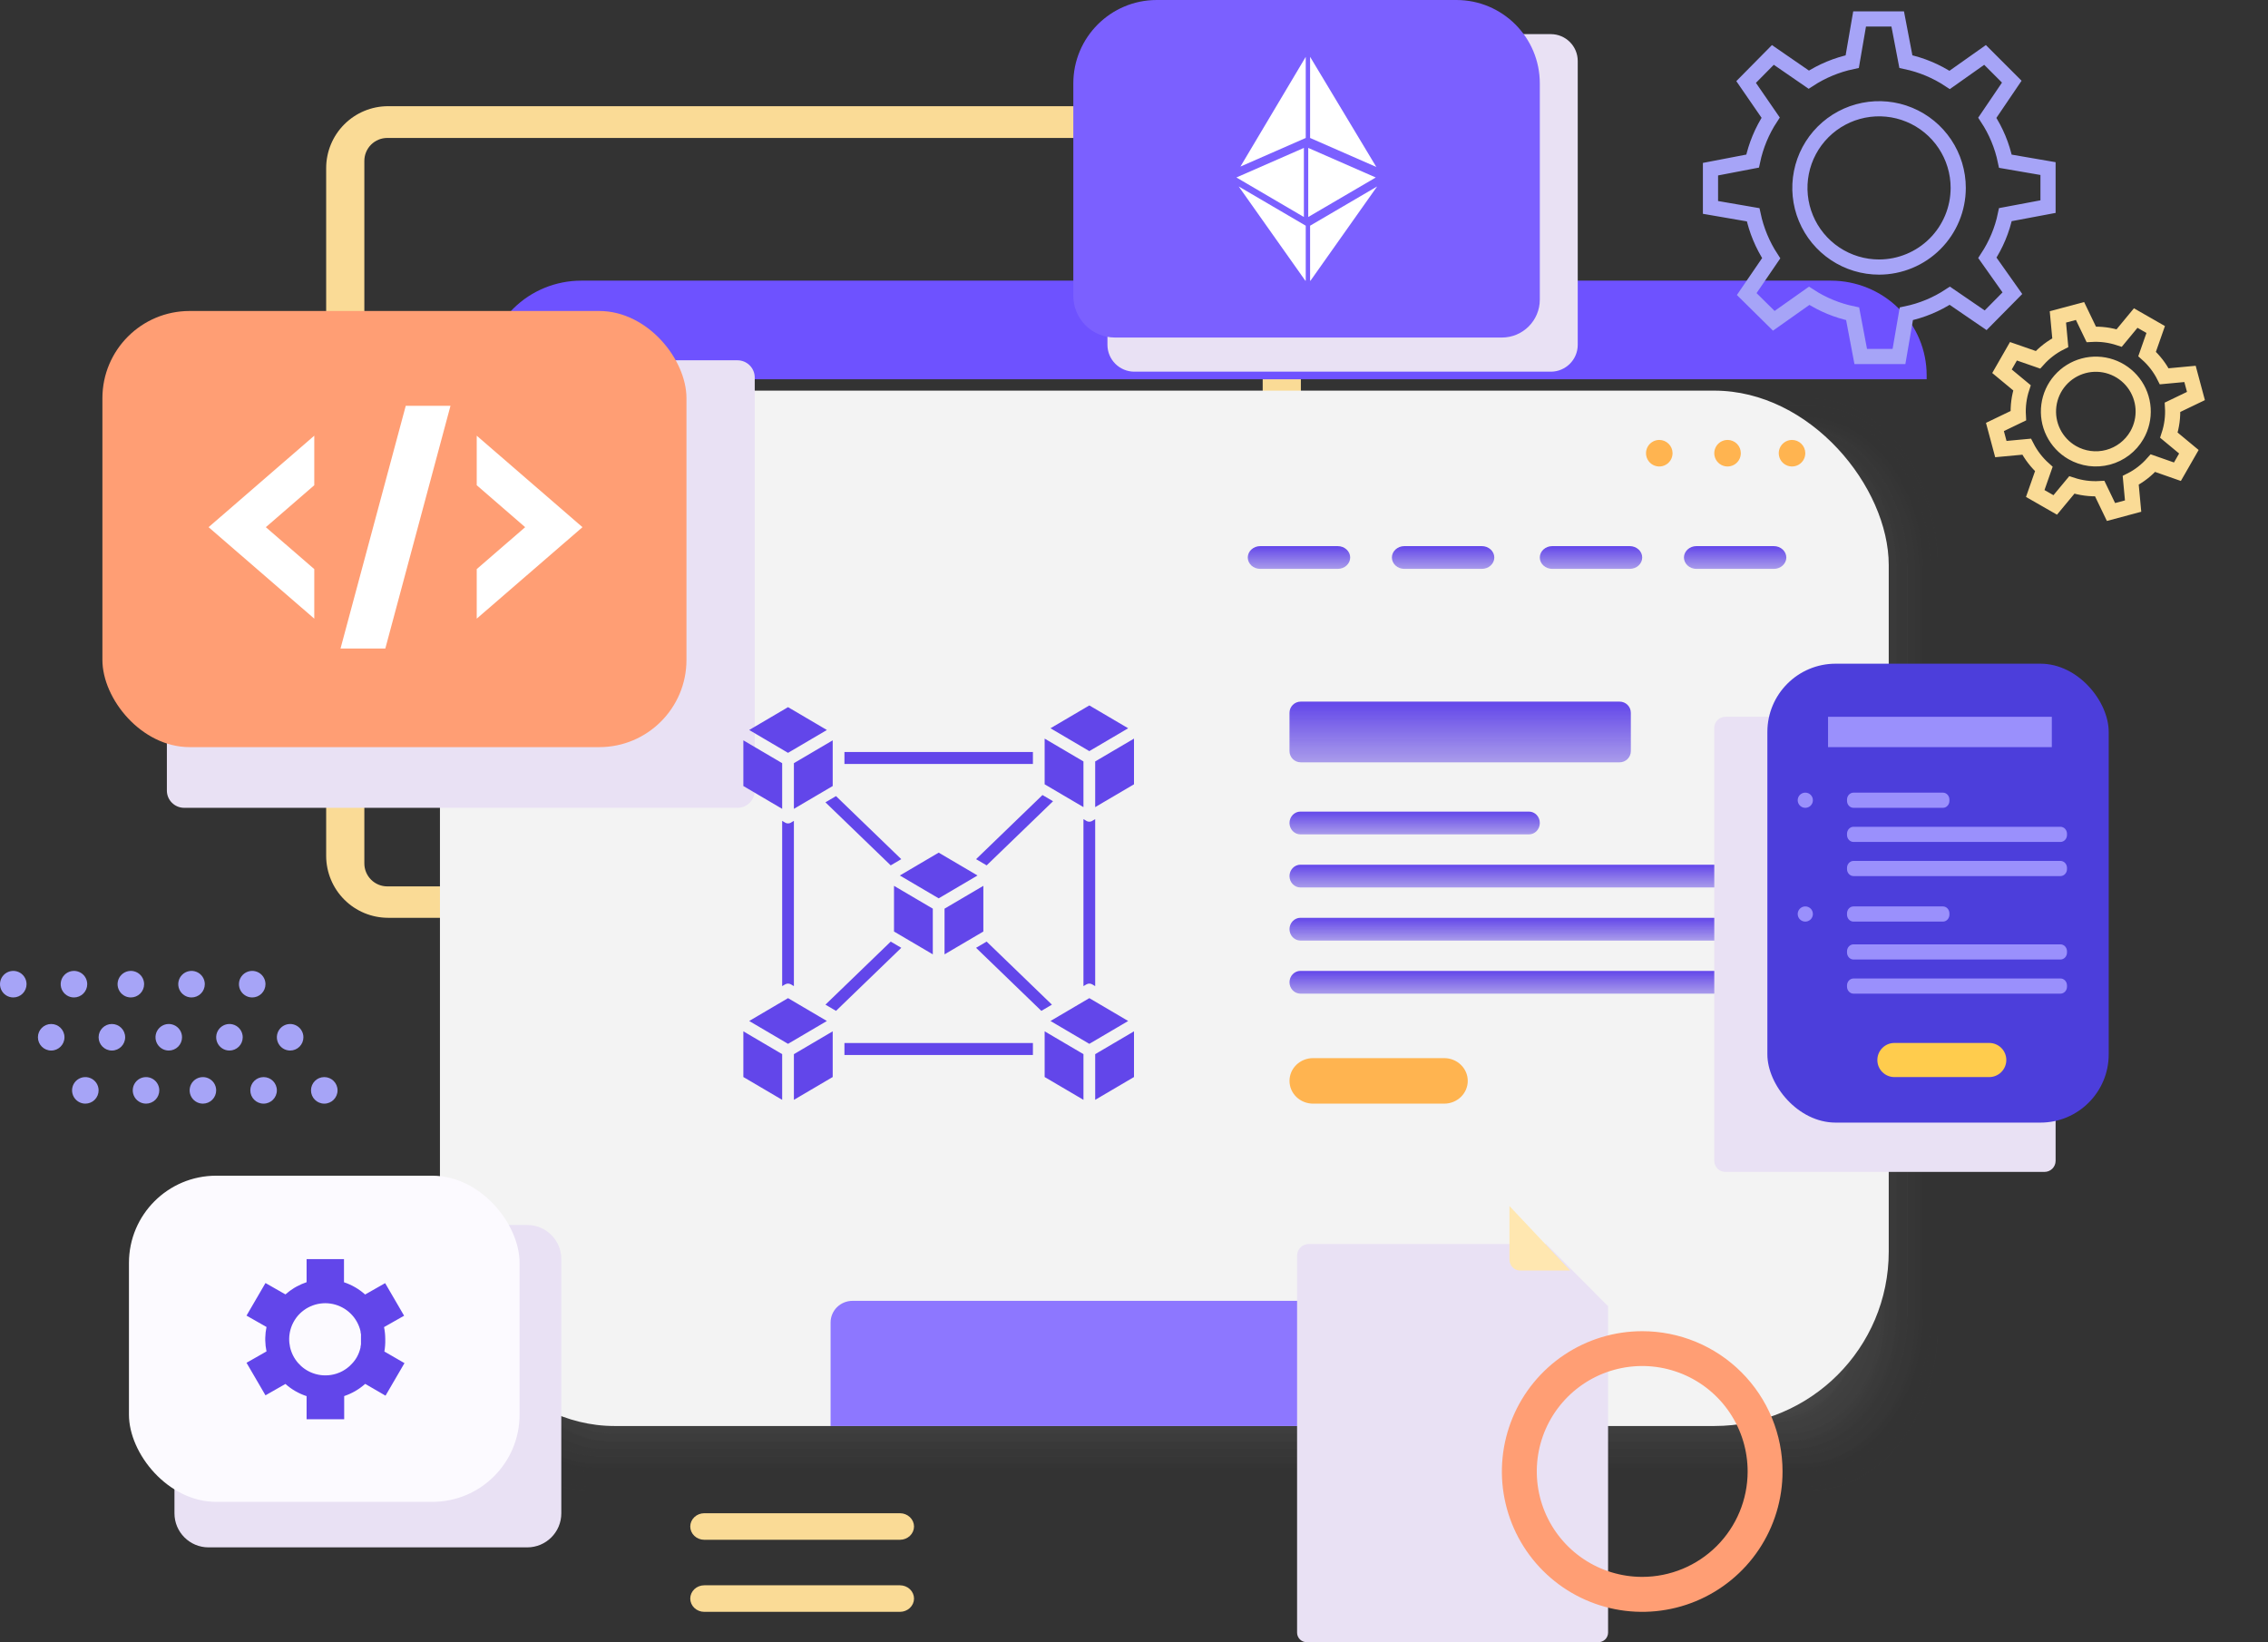 <svg width="598" height="433" viewBox="0 0 598 433" fill="none" xmlns="http://www.w3.org/2000/svg">
<rect x="0" y="0" width="598" height="433" fill="#333333" stroke="none"/>
<path opacity="0.02" d="M479.29 101H152.71C132.435 101 116 122.159 116 148.261V348.739C116 374.841 132.435 396 152.71 396H479.29C499.565 396 516 374.841 516 348.739V148.261C516 122.159 499.565 101 479.29 101Z" fill="#5F5F5F" fill-opacity="0.1"/>
<path opacity="0.04" d="M477.956 102H153.044C133.138 102 117 122.882 117 148.642V349.358C117 375.118 133.138 396 153.044 396H477.956C497.862 396 514 375.118 514 349.358V148.642C514 122.882 497.862 102 477.956 102Z" fill="#5F5F5F" fill-opacity="0.1"/>
<path opacity="0.06" d="M478.423 102H153.577C133.928 102 118 122.615 118 148.046V348.954C118 374.385 133.928 395 153.577 395H478.423C498.072 395 514 374.385 514 348.954V148.046C514 122.615 498.072 102 478.423 102Z" fill="#5F5F5F" fill-opacity="0.1"/>
<path opacity="0.08" d="M478.892 103H154.108C134.718 103 119 123.278 119 148.292V348.708C119 373.722 134.718 394 154.108 394H478.892C498.282 394 514 373.722 514 348.708V148.292C514 123.278 498.282 103 478.892 103Z" fill="#5F5F5F" fill-opacity="0.1"/>
<path opacity="0.1" d="M477.539 104H154.461C135.429 104 120 124.008 120 148.689V349.311C120 373.992 135.429 394 154.461 394H477.539C496.571 394 512 373.992 512 349.311V148.689C512 124.008 496.571 104 477.539 104Z" fill="#5F5F5F" fill-opacity="0.1"/>
<path opacity="0.12" d="M477.097 105H154.903C136.179 105 121 124.671 121 148.935V349.065C121 373.329 136.179 393 154.903 393H477.097C495.821 393 511 373.329 511 349.065V148.935C511 124.671 495.821 105 477.097 105Z" fill="#5F5F5F" fill-opacity="0.1"/>
<path opacity="0.14" d="M477.568 107H155.432C136.968 107 122 126.333 122 150.182V349.818C122 373.667 136.968 393 155.432 393H477.568C496.032 393 511 373.667 511 349.818V150.182C511 126.333 496.032 107 477.568 107Z" fill="#5F5F5F" fill-opacity="0.1"/>
<path opacity="0.16" d="M476.227 108H155.773C137.673 108 123 126.986 123 150.406V349.594C123 373.014 137.673 392 155.773 392H476.227C494.327 392 509 373.014 509 349.594V150.406C509 126.986 494.327 108 476.227 108Z" fill="#5F5F5F" fill-opacity="0.1"/>
<path opacity="0.18" d="M476.7 108H156.3C138.461 108 124 126.517 124 149.36V346.64C124 369.483 138.461 388 156.3 388H476.7C494.539 388 509 369.483 509 346.64V149.36C509 126.517 494.539 108 476.7 108Z" fill="#5F5F5F" fill-opacity="0.1"/>
<path opacity="0.2" d="M477.175 109H156.825C139.248 109 125 127.247 125 149.756V347.244C125 369.753 139.248 388 156.825 388H477.175C494.751 388 509 369.753 509 347.244V149.756C509 127.247 494.751 109 477.175 109Z" fill="#5F5F5F" fill-opacity="0.1"/>
<path opacity="0.22" d="M475.815 110H157.185C139.962 110 126 127.912 126 150.009V346.991C126 369.088 139.962 387 157.185 387H475.815C493.038 387 507 369.088 507 346.991V150.009C507 127.912 493.038 110 475.815 110Z" fill="#5F5F5F" fill-opacity="0.1"/>
<path opacity="0.24" d="M475.374 111H157.626C140.712 111 127 128.578 127 150.262V346.738C127 368.422 140.712 386 157.626 386H475.374C492.288 386 506 368.422 506 346.738V150.262C506 128.578 492.288 111 475.374 111Z" fill="#5F5F5F" fill-opacity="0.1"/>
<path opacity="0.25" d="M157.134 112H474.866C482.858 112 490.523 116.071 496.174 123.317C501.825 130.562 505 140.39 505 150.637V347.342C505 357.595 501.823 367.428 496.169 374.677C490.515 381.927 482.846 386 474.85 386H157.134C153.177 386 149.258 385.001 145.602 383.059C141.946 381.117 138.624 378.271 135.826 374.684C130.175 367.438 127 357.61 127 347.363V150.658C126.998 145.582 127.776 140.556 129.289 135.866C130.803 131.176 133.022 126.914 135.82 123.324C138.619 119.734 141.941 116.886 145.599 114.943C149.256 113 153.175 112 157.134 112Z" fill="#5F5F5F" fill-opacity="0.1"/>
<path opacity="0.27" d="M473.504 112H157.496C141.206 112 128 128.963 128 149.888V346.112C128 367.037 141.206 384 157.496 384H473.504C489.794 384 503 367.037 503 346.112V149.888C503 128.963 489.794 112 473.504 112Z" fill="#5F5F5F" fill-opacity="0.1"/>
<path opacity="0.29" d="M473.983 113H158.018C141.992 113 129 129.691 129 150.281V346.719C129 367.309 141.992 384 158.018 384H473.983C490.008 384 503 367.309 503 346.719V150.281C503 129.691 490.008 113 473.983 113Z" fill="#5F5F5F" fill-opacity="0.1"/>
<path opacity="0.31" d="M474.463 113H158.537C142.776 113 130 129.417 130 149.668V346.332C130 366.583 142.776 383 158.537 383H474.463C490.224 383 503 366.583 503 346.332V149.668C503 129.417 490.224 113 474.463 113Z" fill="#5F5F5F" fill-opacity="0.1"/>
<path opacity="0.33" d="M473.097 114H158.903C143.493 114 131 130.083 131 149.922V346.078C131 365.917 143.493 382 158.903 382H473.097C488.507 382 501 365.917 501 346.078V149.922C501 130.083 488.507 114 473.097 114Z" fill="#5F5F5F" fill-opacity="0.1"/>
<path opacity="0.35" d="M472.654 115H159.346C144.243 115 132 130.808 132 150.309V346.691C132 366.192 144.243 382 159.346 382H472.654C487.757 382 500 366.192 500 346.691V150.309C500 130.808 487.757 115 472.654 115Z" fill="#5F5F5F" fill-opacity="0.1"/>
<path opacity="0.37" d="M473.153 115H159.847C145.02 115 133 130.464 133 149.539V345.461C133 364.536 145.02 380 159.847 380H473.153C487.98 380 500 364.536 500 345.461V149.539C500 130.464 487.98 115 473.153 115Z" fill="#5F5F5F" fill-opacity="0.1"/>
<path opacity="0.39" d="M471.782 116H160.218C145.738 116 134 131.188 134 149.923V346.077C134 364.812 145.738 380 160.218 380H471.782C486.262 380 498 364.812 498 346.077V149.923C498 131.188 486.262 116 471.782 116Z" fill="#5F5F5F" fill-opacity="0.1"/>
<path opacity="0.41" d="M471.338 118H160.662C146.489 118 135 132.854 135 151.177V346.823C135 365.146 146.489 380 160.662 380H471.338C485.511 380 497 365.146 497 346.823V151.177C497 132.854 485.511 118 471.338 118Z" fill="#5F5F5F" fill-opacity="0.1"/>
<path opacity="0.43" d="M471.824 119H161.176C147.271 119 136 133.463 136 151.305V345.695C136 363.537 147.271 378 161.176 378H471.824C485.729 378 497 363.537 497 345.695V151.305C497 133.463 485.729 119 471.824 119Z" fill="#5F5F5F" fill-opacity="0.1"/>
<path opacity="0.45" d="M471.381 120H161.619C148.022 120 137 134.186 137 151.686V346.314C137 363.814 148.022 378 161.619 378H471.381C484.978 378 496 363.814 496 346.314V151.686C496 134.186 484.978 120 471.381 120Z" fill="#5F5F5F" fill-opacity="0.1"/>
<path opacity="0.47" d="M470.072 121H162.928C149.713 121 139 134.853 139 151.942V346.058C139 363.147 149.713 377 162.928 377H470.072C483.287 377 494 363.147 494 346.058V151.942C494 134.853 483.287 121 470.072 121Z" fill="#5F5F5F" fill-opacity="0.1"/>
<path opacity="0.49" d="M469.576 121H162.424C149.487 121 139 134.512 139 151.18V344.82C139 361.488 149.487 375 162.424 375H469.576C482.513 375 493 361.488 493 344.82V151.18C493 134.512 482.513 121 469.576 121Z" fill="#5F5F5F" fill-opacity="0.1"/>
<path opacity="0.51" d="M468.195 123H162.804C150.21 123 140 136.181 140 152.44V345.56C140 361.819 150.21 375 162.804 375H468.195C480.79 375 491 361.819 491 345.56V152.44C491 136.181 480.79 123 468.195 123Z" fill="#5F5F5F" fill-opacity="0.1"/>
<path opacity="0.53" d="M468.686 124H163.314C150.99 124 141 136.849 141 152.699V345.301C141 361.151 150.99 374 163.314 374H468.686C481.01 374 491 361.151 491 345.301V152.699C491 136.849 481.01 124 468.686 124Z" fill="#5F5F5F" fill-opacity="0.1"/>
<path opacity="0.55" d="M469.177 125H163.823C151.77 125 142 137.519 142 152.962V345.038C142 360.481 151.77 373 163.823 373H469.177C481.23 373 491 360.481 491 345.038V152.962C491 137.519 481.23 125 469.177 125Z" fill="#5F5F5F" fill-opacity="0.1"/>
<path opacity="0.57" d="M467.794 126H164.206C152.494 126 143 138.239 143 153.336V345.664C143 360.761 152.494 373 164.206 373H467.794C479.506 373 489 360.761 489 345.664V153.336C489 138.239 479.506 126 467.794 126Z" fill="#5F5F5F" fill-opacity="0.1"/>
<path opacity="0.59" d="M467.363 126H164.637C153.239 126 144 137.899 144 152.576V344.424C144 359.101 153.239 371 164.637 371H467.363C478.761 371 488 359.101 488 344.424V152.576C488 137.899 478.761 126 467.363 126Z" fill="#5F5F5F" fill-opacity="0.1"/>
<path opacity="0.61" d="M466.916 127H165.084C153.992 127 145 138.617 145 152.947V345.053C145 359.383 153.992 371 165.084 371H466.916C478.008 371 487 359.383 487 345.053V152.947C487 138.617 478.008 127 466.916 127Z" fill="#5F5F5F" fill-opacity="0.1"/>
<path opacity="0.63" d="M466.469 128H165.531C154.744 128 146 139.287 146 153.211V344.789C146 358.713 154.744 370 165.531 370H466.469C477.256 370 486 358.713 486 344.789V153.211C486 139.287 477.256 128 466.469 128Z" fill="#5F5F5F" fill-opacity="0.1"/>
<path opacity="0.65" d="M466.022 128H165.978C155.497 128 147 139.003 147 152.576V344.424C147 357.997 155.497 369 165.978 369H466.022C476.503 369 485 357.997 485 344.424V152.576C485 139.003 476.503 128 466.022 128Z" fill="#5F5F5F" fill-opacity="0.1"/>
<path opacity="0.67" d="M466.519 129H166.481C156.274 129 148 139.718 148 152.94V345.06C148 358.282 156.274 369 166.481 369H466.519C476.726 369 485 358.282 485 345.06V152.94C485 139.718 476.726 129 466.519 129Z" fill="#5F5F5F" fill-opacity="0.1"/>
<path opacity="0.69" d="M466.072 129H166.928C157.027 129 149 139.345 149 152.105V342.895C149 355.655 157.027 366 166.928 366H466.072C475.973 366 484 355.655 484 342.895V152.105C484 139.345 475.973 129 466.072 129Z" fill="#5F5F5F" fill-opacity="0.1"/>
<path opacity="0.71" d="M465.641 131H167.359C157.772 131 150 140.964 150 153.254V342.746C150 355.036 157.772 365 167.359 365H465.641C475.228 365 483 355.036 483 342.746V153.254C483 140.964 475.228 131 465.641 131Z" fill="#5F5F5F" fill-opacity="0.1"/>
<path opacity="0.73" d="M465.194 132H167.806C158.524 132 151 141.679 151 153.618V343.382C151 355.321 158.524 365 167.806 365H465.194C474.476 365 482 355.321 482 343.382V153.618C482 141.679 474.476 132 465.194 132Z" fill="#5F5F5F" fill-opacity="0.1"/>
<path opacity="0.75" d="M463.746 133H167.254C158.277 133 151 142.352 151 153.887V343.113C151 354.648 158.277 364 167.254 364H463.746C472.723 364 480 354.648 480 343.113V153.887C480 142.352 472.723 133 463.746 133Z" fill="#5F5F5F" fill-opacity="0.1"/>
<path opacity="0.76" d="M464.25 134H167.75C159.052 134 152 143.064 152 154.245V343.755C152 354.936 159.052 364 167.75 364H464.25C472.948 364 480 354.936 480 343.755V154.245C480 143.064 472.948 134 464.25 134Z" fill="#5F5F5F" fill-opacity="0.1"/>
<path opacity="0.78" d="M464.756 135H168.244C159.825 135 153 143.776 153 154.601V344.399C153 355.224 159.825 364 168.244 364H464.756C473.175 364 480 355.224 480 344.399V154.601C480 143.776 473.175 135 464.756 135Z" fill="#5F5F5F" fill-opacity="0.1"/>
<path opacity="0.8" d="M168.628 135H463.356C467.24 135 470.965 136.988 473.711 140.526C476.457 144.064 478 148.863 478 153.867V343.133C478 348.137 476.457 352.936 473.711 356.474C470.965 360.012 467.24 362 463.356 362H168.628C164.748 362 161.028 360.014 158.284 356.48C155.541 352.946 154 348.152 154 343.154V153.846C154.004 148.849 155.547 144.059 158.289 140.526C161.031 136.993 164.75 135.005 168.628 135Z" fill="#5F5F5F" fill-opacity="0.1"/>
<path opacity="0.82" d="M462.924 136H169.076C161.302 136 155 144.148 155 154.199V343.801C155 353.852 161.302 362 169.076 362H462.924C470.698 362 477 353.852 477 343.801V154.199C477 144.148 470.698 136 462.924 136Z" fill="#5F5F5F" fill-opacity="0.1"/>
<path opacity="0.84" d="M462.476 137H169.524C162.055 137 156 144.821 156 154.469V343.531C156 353.179 162.055 361 169.524 361H462.476C469.945 361 476 353.179 476 343.531V154.469C476 144.821 469.945 137 462.476 137Z" fill="#5F5F5F" fill-opacity="0.1"/>
<path opacity="0.86" d="M462.028 138H169.972C162.808 138 157 145.494 157 154.739V343.261C157 352.506 162.808 360 169.972 360H462.028C469.192 360 475 352.506 475 343.261V154.739C475 145.494 469.192 138 462.028 138Z" fill="#5F5F5F" fill-opacity="0.1"/>
<path opacity="0.88" d="M461.579 139H170.421C163.561 139 158 146.201 158 155.084V343.916C158 352.799 163.561 360 170.421 360H461.579C468.439 360 474 352.799 474 343.916V155.084C474 146.201 468.439 139 461.579 139Z" fill="#5F5F5F" fill-opacity="0.1"/>
<path opacity="0.9" d="M462.092 139H170.908C164.331 139 159 145.875 159 154.356V342.644C159 351.125 164.331 358 170.908 358H462.092C468.669 358 474 351.125 474 342.644V154.356C474 145.875 468.669 139 462.092 139Z" fill="#5F5F5F" fill-opacity="0.1"/>
<path opacity="0.92" d="M461.66 140H171.34C165.077 140 160 146.57 160 154.675V343.325C160 351.43 165.077 358 171.34 358H461.66C467.923 358 473 351.43 473 343.325V154.675C473 146.57 467.923 140 461.66 140Z" fill="#5F5F5F" fill-opacity="0.1"/>
<path opacity="0.94" d="M461.212 141H171.788C165.83 141 161 147.245 161 154.948V343.052C161 350.755 165.83 357 171.788 357H461.212C467.17 357 472 350.755 472 343.052V154.948C472 147.245 467.17 141 461.212 141Z" fill="#5F5F5F" fill-opacity="0.1"/>
<path opacity="0.96" d="M460.763 143H172.237C166.583 143 162 148.892 162 156.16V342.84C162 350.108 166.583 356 172.237 356H460.763C466.417 356 471 350.108 471 342.84V156.16C471 148.892 466.417 143 460.763 143Z" fill="#5F5F5F" fill-opacity="0.1"/>
<path opacity="0.98" d="M459.314 143H171.686C166.336 143 162 148.621 162 155.555V343.445C162 350.379 166.336 356 171.686 356H459.314C464.664 356 469 350.379 469 343.445V155.555C469 148.621 464.664 143 459.314 143Z" fill="#5F5F5F" fill-opacity="0.1"/>
<path d="M86 44.336V225.699C86.014 230.024 87.74 234.168 90.8 237.223C93.86 240.278 98.005 241.995 102.328 242H326.654C330.99 242 335.147 240.277 338.213 237.21C341.278 234.143 343 229.983 343 225.646V44.336C343 42.19 342.577 40.064 341.755 38.081C340.934 36.097 339.729 34.296 338.211 32.779C336.693 31.261 334.891 30.058 332.908 29.238C330.925 28.419 328.8 27.998 326.654 28H102.328C97.997 28 93.844 29.721 90.782 32.785C87.72 35.848 86 40.004 86 44.336ZM326.884 233.717H102.116C100.511 233.717 98.972 233.079 97.838 231.944C96.703 230.809 96.066 229.269 96.066 227.664V42.425C96.066 40.819 96.703 39.28 97.838 38.145C98.972 37.009 100.511 36.372 102.116 36.372H326.884C328.489 36.372 330.028 37.009 331.162 38.145C332.297 39.28 332.934 40.819 332.934 42.425V227.611C332.934 229.216 332.297 230.756 331.162 231.891C330.028 233.026 328.489 233.664 326.884 233.664V233.717Z" fill="#FADB96"/>
<rect x="116" y="103" width="382" height="273" rx="46" fill="#F3F3F3"/>
<path d="M508 98.953V100H128V98.953C128 92.335 130.661 85.988 135.397 81.309C140.132 76.629 146.556 74 153.253 74H482.747C489.444 74 495.868 76.629 500.603 81.309C505.339 85.988 508 92.335 508 98.953Z" fill="#6E52FF"/>
<path d="M184.456 151H138.561C137.832 151.002 137.109 150.862 136.434 150.586C135.76 150.311 135.147 149.906 134.63 149.395C134.113 148.884 133.703 148.277 133.424 147.609C133.144 146.94 133 146.224 133 145.5C133 144.776 133.144 144.06 133.424 143.391C133.703 142.723 134.113 142.116 134.63 141.605C135.147 141.094 135.76 140.689 136.434 140.414C137.109 140.138 137.832 139.998 138.561 140H184.456C185.927 140 187.337 140.579 188.376 141.611C189.416 142.642 190 144.041 190 145.5C190 146.959 189.416 148.358 188.376 149.389C187.337 150.421 185.927 151 184.456 151Z" fill="#FFB450"/>
<path d="M352.717 150H332.301C331.868 150.002 331.439 149.926 331.039 149.776C330.639 149.627 330.275 149.406 329.968 149.127C329.661 148.848 329.418 148.517 329.252 148.152C329.085 147.787 329 147.395 329 147C329 146.605 329.085 146.213 329.252 145.848C329.418 145.483 329.661 145.152 329.968 144.873C330.275 144.594 330.639 144.373 331.039 144.224C331.439 144.074 331.868 143.998 332.301 144H352.717C353.588 144 354.423 144.316 355.038 144.879C355.654 145.441 356 146.204 356 147C356 147.796 355.654 148.559 355.038 149.121C354.423 149.684 353.588 150 352.717 150Z" fill="url(#paint0_linear_1367_17)"/>
<path d="M390.699 150H370.283C369.412 150 368.577 149.684 367.962 149.121C367.346 148.559 367 147.796 367 147C367 146.204 367.346 145.441 367.962 144.879C368.577 144.316 369.412 144 370.283 144H390.699C391.132 143.998 391.561 144.074 391.961 144.224C392.361 144.373 392.725 144.594 393.032 144.873C393.339 145.152 393.582 145.483 393.748 145.848C393.915 146.213 394 146.605 394 147C394 147.395 393.915 147.787 393.748 148.152C393.582 148.517 393.339 148.848 393.032 149.127C392.725 149.406 392.361 149.627 391.961 149.776C391.561 149.926 391.132 150.002 390.699 150Z" fill="url(#paint1_linear_1367_17)"/>
<path d="M429.717 150H409.301C408.868 150.002 408.439 149.926 408.039 149.776C407.639 149.627 407.275 149.406 406.968 149.127C406.661 148.848 406.418 148.517 406.252 148.152C406.085 147.787 406 147.395 406 147C406 146.605 406.085 146.213 406.252 145.848C406.418 145.483 406.661 145.152 406.968 144.873C407.275 144.594 407.639 144.373 408.039 144.224C408.439 144.074 408.868 143.998 409.301 144H429.717C430.588 144 431.423 144.316 432.038 144.879C432.654 145.441 433 146.204 433 147C433 147.796 432.654 148.559 432.038 149.121C431.423 149.684 430.588 150 429.717 150Z" fill="url(#paint2_linear_1367_17)"/>
<path d="M467.771 150H447.283C446.412 150 445.577 149.68 444.962 149.112C444.346 148.543 444 147.771 444 146.967C444.019 146.174 444.373 145.419 444.987 144.865C445.6 144.31 446.425 144 447.283 144H467.699C468.132 143.998 468.56 144.075 468.961 144.226C469.361 144.378 469.725 144.601 470.032 144.883C470.339 145.164 470.582 145.5 470.748 145.869C470.914 146.238 471 146.633 471 147.033C470.982 147.818 470.635 148.565 470.033 149.118C469.431 149.671 468.62 149.987 467.771 150Z" fill="url(#paint3_linear_1367_17)"/>
<path d="M427.046 185H342.954C341.323 185 340 186.318 340 187.944V198.056C340 199.682 341.323 201 342.954 201H427.046C428.677 201 430 199.682 430 198.056V187.944C430 186.318 428.677 185 427.046 185Z" fill="url(#paint4_linear_1367_17)"/>
<path d="M403.146 220H342.853C342.098 219.995 341.375 219.679 340.841 219.119C340.307 218.559 340.005 217.801 340 217.009C340 216.214 340.3 215.452 340.835 214.888C341.369 214.324 342.095 214.005 342.853 214H403.146C403.523 214 403.895 214.078 404.243 214.229C404.59 214.381 404.905 214.603 405.17 214.882C405.436 215.162 405.645 215.494 405.788 215.859C405.93 216.224 406.002 216.615 406 217.009C406 217.802 405.699 218.563 405.164 219.124C404.629 219.685 403.903 220 403.146 220Z" fill="url(#paint5_linear_1367_17)"/>
<path d="M464.131 234H342.869C342.109 233.995 341.382 233.679 340.845 233.119C340.308 232.559 340.005 231.801 340 231.009C340 230.214 340.302 229.452 340.839 228.888C341.377 228.324 342.106 228.005 342.869 228H464.131C464.51 228 464.884 228.078 465.233 228.229C465.582 228.381 465.899 228.603 466.166 228.882C466.433 229.162 466.644 229.494 466.787 229.859C466.93 230.224 467.002 230.615 467 231.009C467 231.802 466.698 232.563 466.16 233.124C465.622 233.685 464.892 234 464.131 234Z" fill="url(#paint6_linear_1367_17)"/>
<path d="M464.131 248H342.869C342.106 247.995 341.377 247.676 340.839 247.112C340.302 246.548 340 245.786 340 244.991C340.005 244.199 340.308 243.441 340.845 242.881C341.382 242.321 342.109 242.005 342.869 242H464.131C464.892 242 465.622 242.315 466.16 242.876C466.698 243.437 467 244.198 467 244.991C467.002 245.385 466.93 245.776 466.787 246.141C466.644 246.506 466.433 246.838 466.166 247.118C465.899 247.397 465.582 247.619 465.233 247.771C464.884 247.922 464.51 248 464.131 248Z" fill="url(#paint7_linear_1367_17)"/>
<path d="M464.131 262H342.869C342.106 261.995 341.377 261.676 340.839 261.112C340.302 260.548 340 259.786 340 258.991C340.005 258.199 340.308 257.441 340.845 256.881C341.382 256.321 342.109 256.005 342.869 256H464.131C464.892 256 465.622 256.315 466.16 256.876C466.698 257.437 467 258.198 467 258.991C467.002 259.385 466.93 259.776 466.787 260.141C466.644 260.506 466.433 260.838 466.166 261.118C465.899 261.397 465.582 261.619 465.233 261.771C464.884 261.922 464.51 262 464.131 262Z" fill="url(#paint8_linear_1367_17)"/>
<path d="M380.793 291H346.207C345.392 291 344.585 290.845 343.832 290.543C343.079 290.242 342.394 289.8 341.818 289.243C341.242 288.685 340.784 288.024 340.472 287.296C340.161 286.568 340 285.788 340 285C340 284.212 340.161 283.432 340.472 282.704C340.784 281.976 341.242 281.314 341.818 280.757C342.394 280.2 343.079 279.758 343.832 279.457C344.585 279.155 345.392 279 346.207 279H380.793C382.439 279 384.018 279.632 385.182 280.757C386.346 281.883 387 283.409 387 285C387 285.788 386.839 286.568 386.528 287.296C386.216 288.024 385.758 288.685 385.182 289.243C384.606 289.8 383.921 290.242 383.168 290.543C382.415 290.845 381.608 291 380.793 291Z" fill="#FFB450"/>
<path d="M397 348.7V376H219V348.7C219 347.95 219.15 347.208 219.441 346.515C219.733 345.822 220.159 345.193 220.698 344.663C221.236 344.134 221.874 343.714 222.577 343.429C223.279 343.143 224.032 342.998 224.792 343H391.208C391.968 342.998 392.721 343.143 393.423 343.429C394.126 343.714 394.764 344.134 395.302 344.663C395.841 345.193 396.267 345.822 396.559 346.515C396.85 347.208 397 347.95 397 348.7Z" fill="#8D77FF"/>
<path d="M441 119.481C441.004 120.174 440.802 120.853 440.419 121.431C440.037 122.009 439.492 122.46 438.852 122.728C438.213 122.996 437.509 123.068 436.829 122.935C436.149 122.802 435.523 122.47 435.032 121.982C434.54 121.493 434.205 120.869 434.069 120.19C433.932 119.51 434 118.806 434.265 118.165C434.529 117.524 434.978 116.977 435.554 116.591C436.13 116.206 436.807 116 437.5 116C438.425 116 439.312 116.366 439.968 117.018C440.624 117.671 440.995 118.556 441 119.481Z" fill="#FFB450"/>
<path d="M459 119.481C459.004 120.175 458.801 120.854 458.418 121.433C458.035 122.011 457.488 122.463 456.848 122.73C456.208 122.997 455.502 123.068 454.822 122.934C454.141 122.799 453.516 122.465 453.025 121.975C452.535 121.484 452.201 120.859 452.066 120.178C451.932 119.498 452.003 118.792 452.27 118.152C452.537 117.512 452.989 116.965 453.567 116.582C454.146 116.199 454.825 115.996 455.519 116C456.442 116 457.327 116.367 457.98 117.02C458.633 117.673 459 118.558 459 119.481Z" fill="#FFB450"/>
<path d="M476 119.501C476 120.19 475.796 120.863 475.415 121.437C475.034 122.011 474.491 122.46 473.856 122.727C473.221 122.994 472.521 123.067 471.844 122.938C471.168 122.809 470.544 122.483 470.052 122.001C469.559 121.519 469.22 120.902 469.077 120.229C468.933 119.555 468.992 118.853 469.245 118.213C469.499 117.572 469.936 117.02 470.501 116.627C471.067 116.233 471.736 116.016 472.425 116.001C472.891 115.991 473.354 116.074 473.787 116.245C474.221 116.417 474.615 116.673 474.948 116.999C475.281 117.325 475.546 117.714 475.727 118.144C475.907 118.573 476 119.035 476 119.501Z" fill="#FFB450"/>
<g style="mix-blend-mode:multiply">
<path d="M194.436 95H48.564C46.043 95 44 97.034 44 99.543V208.457C44 210.966 46.043 213 48.564 213H194.436C196.957 213 199 210.966 199 208.457V99.543C199 97.034 196.957 95 194.436 95Z" fill="#E9E1F4"/>
</g>
<rect x="27" y="82" width="154" height="115" rx="23" fill="#FF9E74"/>
<g style="mix-blend-mode:multiply">
<path d="M539.073 189H454.927C453.31 189 452 190.308 452 191.921V306.079C452 307.692 453.31 309 454.927 309H539.073C540.69 309 542 307.692 542 306.079V191.921C542 190.308 540.69 189 539.073 189Z" fill="#E9E1F4"/>
</g>
<rect x="466" y="175" width="90" height="121" rx="18" fill="#4C3EDB"/>
<path d="M541 189H482V197H541V189Z" fill="#9A90FC"/>
<path d="M524.486 284H499.496C498.904 284 498.318 283.883 497.772 283.656C497.225 283.43 496.728 283.097 496.311 282.678C495.893 282.259 495.562 281.762 495.337 281.215C495.112 280.668 494.998 280.082 495 279.491C495 278.3 495.474 277.158 496.317 276.315C497.16 275.473 498.304 275 499.496 275H524.486C525.078 274.998 525.664 275.112 526.212 275.337C526.76 275.561 527.257 275.892 527.677 276.309C528.096 276.726 528.429 277.222 528.656 277.768C528.883 278.314 529 278.9 529 279.491C529 280.687 528.524 281.834 527.678 282.679C526.831 283.525 525.683 284 524.486 284Z" fill="#FFCC4D"/>
<path d="M512.293 209H488.707C487.764 209 487 209.824 487 210.84V211.16C487 212.176 487.764 213 488.707 213H512.293C513.236 213 514 212.176 514 211.16V210.84C514 209.824 513.236 209 512.293 209Z" fill="#9A90FC"/>
<path d="M543.278 218H488.722C487.771 218 487 218.824 487 219.84V220.16C487 221.176 487.771 222 488.722 222H543.278C544.229 222 545 221.176 545 220.16V219.84C545 218.824 544.229 218 543.278 218Z" fill="#9A90FC"/>
<path d="M543.278 227H488.722C487.771 227 487 227.824 487 228.84V229.16C487 230.176 487.771 231 488.722 231H543.278C544.229 231 545 230.176 545 229.16V228.84C545 227.824 544.229 227 543.278 227Z" fill="#9A90FC"/>
<path d="M478 210.981C478.004 211.378 477.889 211.766 477.672 212.098C477.454 212.429 477.143 212.688 476.778 212.842C476.413 212.997 476.01 213.039 475.621 212.964C475.232 212.889 474.874 212.7 474.592 212.421C474.311 212.142 474.119 211.786 474.04 211.397C473.961 211.009 474 210.606 474.15 210.239C474.301 209.873 474.558 209.559 474.887 209.338C475.216 209.118 475.604 209 476 209C476.262 208.998 476.521 209.047 476.764 209.145C477.006 209.244 477.227 209.39 477.413 209.574C477.599 209.758 477.747 209.977 477.847 210.219C477.948 210.46 478 210.72 478 210.981Z" fill="#9A90FC"/>
<path d="M512.293 239H488.707C487.764 239 487 239.824 487 240.84V241.16C487 242.176 487.764 243 488.707 243H512.293C513.236 243 514 242.176 514 241.16V240.84C514 239.824 513.236 239 512.293 239Z" fill="#9A90FC"/>
<path d="M543.278 249H488.722C487.771 249 487 249.824 487 250.84V251.16C487 252.176 487.771 253 488.722 253H543.278C544.229 253 545 252.176 545 251.16V250.84C545 249.824 544.229 249 543.278 249Z" fill="#9A90FC"/>
<path d="M543.278 258H488.722C487.771 258 487 258.824 487 259.84V260.16C487 261.176 487.771 262 488.722 262H543.278C544.229 262 545 261.176 545 260.16V259.84C545 258.824 544.229 258 543.278 258Z" fill="#9A90FC"/>
<path d="M478 240.981C478.004 241.378 477.889 241.766 477.672 242.098C477.454 242.429 477.143 242.688 476.778 242.842C476.413 242.997 476.01 243.039 475.621 242.964C475.232 242.889 474.874 242.7 474.592 242.421C474.311 242.142 474.119 241.786 474.04 241.397C473.961 241.009 474 240.606 474.15 240.239C474.301 239.873 474.558 239.559 474.887 239.338C475.216 239.118 475.604 239 476 239C476.262 238.998 476.521 239.047 476.764 239.145C477.006 239.244 477.227 239.389 477.413 239.574C477.599 239.758 477.747 239.977 477.847 240.219C477.948 240.46 478 240.72 478 240.981Z" fill="#9A90FC"/>
<g style="mix-blend-mode:multiply">
<path d="M408.9 9H299.1C295.179 9 292 12.17 292 16.081V90.919C292 94.83 295.179 98 299.1 98H408.9C412.821 98 416 94.83 416 90.919V16.081C416 12.17 412.821 9 408.9 9Z" fill="#E9E1F4"/>
</g>
<path d="M283 22C283 9.85 292.85 0 305 0H384C396.15 0 406 9.85 406 22V79C406 84.523 401.523 89 396 89H294C287.925 89 283 84.075 283 78V22Z" fill="#7B60FF"/>
<g style="mix-blend-mode:multiply">
<path d="M139.019 323H54.981C50.021 323 46 327.021 46 331.982V399.018C46 403.979 50.021 408 54.981 408H139.019C143.979 408 148 403.979 148 399.018V331.982C148 327.021 143.979 323 139.019 323Z" fill="#E9E1F4"/>
</g>
<rect x="34" y="310" width="103" height="86" rx="23" fill="#FCFAFF"/>
<g style="mix-blend-mode:multiply">
<path d="M345.111 328H407.649L424 344.408V430.482C423.995 431.152 423.725 431.792 423.248 432.264C422.771 432.735 422.127 433 421.455 433H344.528C343.857 433 343.214 432.735 342.74 432.263C342.266 431.79 342 431.15 342 430.482V331.081C342 330.675 342.081 330.273 342.237 329.898C342.394 329.523 342.623 329.183 342.912 328.896C343.201 328.61 343.544 328.383 343.922 328.229C344.299 328.076 344.703 327.998 345.111 328Z" fill="#E9E1F4"/>
</g>
<path d="M398 318V332.091C398 332.862 398.292 333.602 398.811 334.148C399.33 334.694 400.034 335 400.768 335H414L398 318Z" fill="#FFE7B0"/>
<path d="M66.5 263C65.808 263 65.131 262.795 64.555 262.41C63.98 262.026 63.531 261.479 63.266 260.839C63.002 260.2 62.932 259.496 63.067 258.817C63.202 258.138 63.536 257.515 64.025 257.025C64.515 256.536 65.138 256.202 65.817 256.067C66.496 255.932 67.2 256.002 67.839 256.266C68.479 256.531 69.026 256.98 69.41 257.556C69.795 258.131 70 258.808 70 259.5C70 260.428 69.631 261.318 68.975 261.975C68.319 262.631 67.428 263 66.5 263Z" fill="#A6A4F7"/>
<path d="M50.5 263C49.808 263 49.131 262.795 48.556 262.41C47.98 262.026 47.531 261.479 47.266 260.839C47.002 260.2 46.932 259.496 47.067 258.817C47.202 258.138 47.536 257.515 48.025 257.025C48.515 256.536 49.138 256.202 49.817 256.067C50.496 255.932 51.2 256.002 51.839 256.266C52.479 256.531 53.026 256.98 53.41 257.556C53.795 258.131 54 258.808 54 259.5C54 260.428 53.631 261.318 52.975 261.975C52.319 262.631 51.428 263 50.5 263Z" fill="#A6A4F7"/>
<path d="M34.5 263C33.808 263 33.131 262.795 32.556 262.41C31.98 262.026 31.531 261.479 31.266 260.839C31.002 260.2 30.932 259.496 31.067 258.817C31.202 258.138 31.536 257.515 32.025 257.025C32.515 256.536 33.138 256.202 33.817 256.067C34.496 255.932 35.2 256.002 35.839 256.266C36.479 256.531 37.026 256.98 37.41 257.556C37.795 258.131 38 258.808 38 259.5C38 260.428 37.631 261.318 36.975 261.975C36.319 262.631 35.428 263 34.5 263Z" fill="#A6A4F7"/>
<path d="M19.5 263C18.808 263 18.131 262.795 17.555 262.41C16.98 262.026 16.531 261.479 16.266 260.839C16.002 260.2 15.932 259.496 16.067 258.817C16.202 258.138 16.536 257.515 17.025 257.025C17.515 256.536 18.138 256.202 18.817 256.067C19.496 255.932 20.2 256.002 20.839 256.266C21.479 256.531 22.026 256.98 22.41 257.556C22.795 258.131 23 258.808 23 259.5C23 260.428 22.631 261.318 21.975 261.975C21.319 262.631 20.428 263 19.5 263Z" fill="#A6A4F7"/>
<path d="M3.5 263C2.808 263 2.131 262.795 1.556 262.41C0.98 262.026 0.531 261.479 0.266 260.839C0.002 260.2 -0.068 259.496 0.067 258.817C0.202 258.138 0.536 257.515 1.025 257.025C1.515 256.536 2.138 256.202 2.817 256.067C3.496 255.932 4.2 256.002 4.839 256.266C5.479 256.531 6.026 256.98 6.41 257.556C6.795 258.131 7 258.808 7 259.5C7 260.428 6.631 261.318 5.975 261.975C5.319 262.631 4.428 263 3.5 263Z" fill="#A6A4F7"/>
<path d="M76.5 277C75.808 277 75.131 276.795 74.555 276.41C73.98 276.026 73.531 275.479 73.266 274.839C73.001 274.2 72.932 273.496 73.067 272.817C73.202 272.138 73.536 271.515 74.025 271.025C74.515 270.536 75.138 270.202 75.817 270.067C76.496 269.932 77.2 270.002 77.839 270.266C78.479 270.531 79.026 270.98 79.41 271.556C79.795 272.131 80 272.808 80 273.5C80 274.428 79.631 275.318 78.975 275.975C78.319 276.631 77.428 277 76.5 277Z" fill="#A6A4F7"/>
<path d="M60.5 277C59.808 277 59.131 276.795 58.556 276.41C57.98 276.026 57.531 275.479 57.266 274.839C57.002 274.2 56.932 273.496 57.067 272.817C57.202 272.138 57.536 271.515 58.025 271.025C58.515 270.536 59.138 270.202 59.817 270.067C60.496 269.932 61.2 270.002 61.839 270.266C62.479 270.531 63.026 270.98 63.41 271.556C63.795 272.131 64 272.808 64 273.5C64 274.428 63.631 275.318 62.975 275.975C62.319 276.631 61.428 277 60.5 277Z" fill="#A6A4F7"/>
<path d="M44.5 277C43.808 277 43.131 276.795 42.556 276.41C41.98 276.026 41.531 275.479 41.266 274.839C41.002 274.2 40.932 273.496 41.067 272.817C41.202 272.138 41.536 271.515 42.025 271.025C42.515 270.536 43.138 270.202 43.817 270.067C44.496 269.932 45.2 270.002 45.839 270.266C46.479 270.531 47.026 270.98 47.41 271.556C47.795 272.131 48 272.808 48 273.5C48 274.428 47.631 275.318 46.975 275.975C46.319 276.631 45.428 277 44.5 277Z" fill="#A6A4F7"/>
<path d="M29.5 277C31.433 277 33 275.433 33 273.5C33 271.567 31.433 270 29.5 270C27.567 270 26 271.567 26 273.5C26 275.433 27.567 277 29.5 277Z" fill="#A6A4F7"/>
<path d="M13.5 277C15.433 277 17 275.433 17 273.5C17 271.567 15.433 270 13.5 270C11.567 270 10 271.567 10 273.5C10 275.433 11.567 277 13.5 277Z" fill="#A6A4F7"/>
<path d="M85.5 291C87.433 291 89 289.433 89 287.5C89 285.567 87.433 284 85.5 284C83.567 284 82 285.567 82 287.5C82 289.433 83.567 291 85.5 291Z" fill="#A6A4F7"/>
<path d="M69.5 291C71.433 291 73 289.433 73 287.5C73 285.567 71.433 284 69.5 284C67.567 284 66 285.567 66 287.5C66 289.433 67.567 291 69.5 291Z" fill="#A6A4F7"/>
<path d="M433 351C425.682 351 418.529 353.17 412.444 357.236C406.359 361.301 401.617 367.08 398.816 373.841C396.016 380.602 395.283 388.041 396.711 395.218C398.139 402.396 401.662 408.988 406.837 414.163C412.012 419.337 418.604 422.861 425.782 424.289C432.959 425.717 440.398 424.984 447.159 422.184C453.92 419.383 459.699 414.641 463.764 408.556C467.83 402.471 470 395.318 470 388C470.002 383.14 469.047 378.328 467.188 373.838C465.33 369.348 462.604 365.268 459.168 361.832C455.732 358.396 451.652 355.67 447.162 353.812C442.672 351.953 437.86 350.998 433 351ZM433 415.781C427.501 415.781 422.126 414.15 417.554 411.095C412.982 408.039 409.419 403.697 407.316 398.616C405.212 393.536 404.663 387.945 405.737 382.553C406.811 377.16 409.46 372.206 413.35 368.319C417.239 364.432 422.194 361.786 427.588 360.716C432.981 359.645 438.571 360.198 443.65 362.305C448.73 364.411 453.07 367.977 456.122 372.551C459.175 377.125 460.802 382.501 460.799 388C460.794 395.37 457.863 402.436 452.65 407.645C447.438 412.855 440.37 415.781 433 415.781Z" fill="#FF9E74"/>
<path d="M53.5 291C52.808 291 52.131 290.795 51.556 290.41C50.98 290.026 50.531 289.479 50.266 288.839C50.002 288.2 49.932 287.496 50.067 286.817C50.202 286.138 50.536 285.515 51.025 285.025C51.515 284.536 52.138 284.202 52.817 284.067C53.496 283.932 54.2 284.002 54.839 284.266C55.479 284.531 56.026 284.98 56.41 285.555C56.795 286.131 57 286.808 57 287.5C57 288.428 56.631 289.318 55.975 289.975C55.319 290.631 54.428 291 53.5 291Z" fill="#A6A4F7"/>
<path d="M38.5 291C37.808 291 37.131 290.795 36.556 290.41C35.98 290.026 35.531 289.479 35.266 288.839C35.002 288.2 34.932 287.496 35.067 286.817C35.202 286.138 35.536 285.515 36.025 285.025C36.515 284.536 37.138 284.202 37.817 284.067C38.496 283.932 39.2 284.002 39.839 284.266C40.479 284.531 41.026 284.98 41.41 285.555C41.795 286.131 42 286.808 42 287.5C42 288.428 41.631 289.318 40.975 289.975C40.319 290.631 39.428 291 38.5 291Z" fill="#A6A4F7"/>
<path d="M22.5 291C21.808 291 21.131 290.795 20.555 290.41C19.98 290.026 19.531 289.479 19.266 288.839C19.002 288.2 18.932 287.496 19.067 286.817C19.202 286.138 19.536 285.515 20.025 285.025C20.515 284.536 21.138 284.202 21.817 284.067C22.496 283.932 23.2 284.002 23.839 284.266C24.479 284.531 25.026 284.98 25.41 285.555C25.795 286.131 26 286.808 26 287.5C26 288.428 25.631 289.318 24.975 289.975C24.319 290.631 23.428 291 22.5 291Z" fill="#A6A4F7"/>
<path d="M237.303 406H185.68C184.702 405.996 183.766 405.625 183.077 404.969C182.387 404.313 182 403.425 182 402.5C182 401.575 182.387 400.687 183.077 400.031C183.766 399.375 184.702 399.004 185.68 399H237.303C238.282 399.004 239.22 399.375 239.912 400.03C240.604 400.685 240.995 401.573 241 402.5C240.995 403.427 240.604 404.315 239.912 404.97C239.22 405.625 238.282 405.996 237.303 406Z" fill="#FADB96"/>
<path d="M237.303 425H185.68C184.702 424.996 183.766 424.625 183.077 423.969C182.387 423.313 182 422.425 182 421.5C182 420.575 182.387 419.687 183.077 419.031C183.766 418.375 184.702 418.004 185.68 418H237.303C238.282 418.004 239.22 418.375 239.912 419.03C240.604 419.685 240.995 420.573 241 421.5C240.995 422.427 240.604 423.315 239.912 423.97C239.22 424.625 238.282 424.996 237.303 425Z" fill="#FADB96"/>
<path d="M528.752 56.595L540 54.48V44.45L528.752 42.511C527.904 38.425 526.289 34.537 523.991 31.053L530.444 21.534L523.392 14.483L514.065 21.076C510.554 18.755 506.636 17.116 502.517 16.246L500.366 5H490.317L488.377 16.246C484.295 17.109 480.409 18.723 476.917 21.006L467.449 14.483L460.397 21.622L466.868 31.018C464.583 34.508 462.969 38.394 462.107 42.475L451 44.608V54.691L462.248 56.63C463.115 60.71 464.729 64.595 467.009 68.088L460.556 77.536L467.696 84.587L477.023 77.995C480.513 80.277 484.4 81.885 488.483 82.736L490.616 94H500.701L502.64 82.736C506.726 81.886 510.614 80.271 514.1 77.977L523.55 84.446L530.603 77.307L524.009 67.982C526.295 64.488 527.904 60.683 528.752 56.595ZM495.465 70.415C491.335 70.418 487.298 69.197 483.862 66.906C480.427 64.615 477.749 61.356 476.166 57.543C474.584 53.73 474.168 49.533 474.971 45.483C475.775 41.434 477.761 37.713 480.68 34.792C483.599 31.872 487.318 29.883 491.368 29.076C495.418 28.269 499.616 28.681 503.431 30.26C507.247 31.84 510.508 34.515 512.803 37.947C515.097 41.38 516.322 45.416 516.322 49.544C516.317 55.075 514.119 60.378 510.209 64.29C506.299 68.203 500.997 70.405 495.465 70.415Z" stroke="#A6A4F7" stroke-width="4" stroke-miterlimit="10"/>
<path d="M567.652 122.114L574.116 124.379L577.138 119.112L571.868 114.741C572.648 112.371 572.976 109.876 572.834 107.385L579 104.418L577.437 98.59L570.638 99.222C569.518 96.994 567.986 94.999 566.123 93.341L568.389 86.88L563.119 83.861L558.763 89.127C556.391 88.348 553.894 88.02 551.402 88.162L548.433 82L542.601 83.562L543.233 90.356C541.008 91.481 539.012 93.011 537.348 94.868L530.884 92.621L527.862 97.888L533.132 102.259C532.352 104.629 532.024 107.124 532.166 109.615L526 112.582L527.563 118.41L534.362 117.778C535.499 120 537.035 121.993 538.894 123.659L536.628 130.12L541.898 133.139L546.272 127.872C548.644 128.652 551.141 128.98 553.633 128.838L556.602 135L562.434 133.438L561.802 126.644C564.036 125.524 565.998 123.987 567.652 122.114ZM546.36 119.323C544.22 118.089 542.495 116.248 541.402 114.034C540.309 111.819 539.898 109.331 540.221 106.883C540.543 104.435 541.585 102.138 543.214 100.282C544.843 98.425 546.987 97.094 549.373 96.455C551.76 95.817 554.282 95.9 556.622 96.694C558.961 97.488 561.012 98.958 562.516 100.917C564.019 102.876 564.907 105.237 565.068 107.701C565.228 110.165 564.654 112.621 563.418 114.759C561.761 117.624 559.033 119.714 555.835 120.57C552.636 121.426 549.228 120.977 546.36 119.323Z" stroke="#FADB96" stroke-width="4" stroke-miterlimit="10"/>
<path d="M82.864 114.88L55 139.002L82.864 163.123V150.058L70.091 139.002L82.864 127.945V114.88Z" fill="white"/>
<path d="M125.699 163.123L153.58 139.002L125.699 114.88V127.945L138.472 139.002L125.699 150.058V163.123Z" fill="white"/>
<path d="M101.595 171.003H89.783L106.985 107H118.78L101.595 171.003Z" fill="white"/>
<path d="M101.58 353.09C101.581 352.025 101.473 350.963 101.26 349.92L106.55 346.92L101.55 338.33L96.27 341.33C94.657 339.88 92.76 338.78 90.7 338.1V332H80.84V338.08C79.924 338.388 79.038 338.776 78.19 339.24L77.89 339.41L77.59 339.58C76.765 340.085 75.986 340.661 75.26 341.3L70 338.3L65 346.89L70.27 349.89C70.071 350.838 69.96 351.802 69.94 352.77V353.45C69.96 354.418 70.071 355.382 70.27 356.33L65 359.33L70 367.91L75.26 364.91C76.877 366.355 78.778 367.449 80.84 368.12V374.22H90.75V368.11C91.756 367.767 92.727 367.328 93.65 366.8C94.591 366.252 95.475 365.612 96.29 364.89L101.65 368L106.65 359.42L101.35 356.36C101.535 355.28 101.612 354.185 101.58 353.09ZM92.29 360.09L92.16 360.21C91.99 360.37 91.81 360.51 91.63 360.65L91.37 360.85L90.92 361.15C90.8 361.23 90.68 361.31 90.55 361.38L90.17 361.59L89.67 361.83L89.38 361.95C89.17 362.04 88.95 362.12 88.73 362.19L88.57 362.24C87.672 362.514 86.739 362.652 85.8 362.65C84.23 362.653 82.683 362.269 81.297 361.53C79.912 360.792 78.73 359.723 77.857 358.417C76.984 357.112 76.448 355.611 76.294 354.049C76.141 352.486 76.377 350.91 76.98 349.46L77.04 349.31C77.13 349.11 77.22 348.92 77.32 348.73L77.52 348.37L77.73 348.02C77.841 347.837 77.961 347.66 78.09 347.49L78.19 347.35C79.292 345.917 80.778 344.826 82.476 344.204C84.174 343.583 86.013 343.456 87.78 343.838C89.547 344.22 91.169 345.096 92.458 346.364C93.746 347.632 94.649 349.24 95.06 351V351.17C95.11 351.4 95.15 351.62 95.18 351.85C95.21 352.08 95.18 352.06 95.18 352.17C95.18 352.28 95.18 352.53 95.18 352.71C95.18 352.89 95.18 353 95.18 353.15C95.18 353.3 95.18 353.44 95.18 353.59C95.18 353.74 95.18 353.95 95.18 354.13C95.18 354.31 95.18 354.34 95.18 354.45C95.18 354.56 95.11 354.9 95.06 355.13V355.3C94.855 356.211 94.518 357.087 94.06 357.9C93.584 358.71 92.987 359.441 92.29 360.07V360.09Z" fill="#6246EA"/>
<path fill-rule="evenodd" clip-rule="evenodd" d="M276.98 192.023L287.221 198.048L297.463 192.023L287.221 186L276.98 192.023ZM276.98 269.207L287.221 275.232L297.463 269.207L287.221 263.183L276.98 269.207ZM299 271.934V283.982L288.768 289.999L288.768 277.952L299 271.934ZM285.674 277.952V289.999L275.441 283.982V271.934L285.674 277.952ZM197.538 269.207L207.78 275.232L218.022 269.207L207.78 263.183L197.538 269.207ZM219.558 271.934V283.982L209.326 289.999V277.952L219.558 271.934ZM206.233 277.952V289.999L196 283.982L196.001 271.934L206.233 277.952ZM197.538 192.479L207.779 198.504L218.021 192.479L207.779 186.455L197.538 192.479ZM219.558 195.207V207.254L209.326 213.272V201.225L219.558 195.207ZM206.232 201.225V213.273L196 207.255L196.001 195.207L206.232 201.225ZM237.258 230.844L247.5 236.867L257.741 230.842L247.5 224.819L237.258 230.844ZM259.278 233.57V245.618L249.046 251.635L249.047 239.589L259.278 233.57ZM245.952 239.589V251.637L235.72 245.619L235.72 233.57L245.952 239.589ZM272.347 278.169H222.652V275.017H272.347V278.169ZM277.655 211.267L260.15 228.176L257.362 226.537L274.869 209.628L277.655 211.267ZM260.145 248.274L277.359 264.9L274.572 266.54L257.357 249.914L260.145 248.274ZM237.643 249.914L220.429 266.54L217.642 264.9L234.856 248.274L237.643 249.914ZM234.851 228.176L237.638 226.537L220.425 209.911L217.638 211.551L234.851 228.176ZM206.232 260.012V216.439L206.883 216.822C207.416 217.209 208.142 217.209 208.674 216.822L209.325 216.439V260.012L208.567 259.566C208.105 259.285 207.511 259.261 207.01 259.554L206.232 260.012ZM222.652 198.288H272.347V201.44L222.652 201.441V198.288ZM288.767 215.985V260.014L288.01 259.567C287.547 259.287 286.953 259.262 286.453 259.555L285.672 260.013V215.986L286.323 216.369C286.856 216.755 287.582 216.755 288.114 216.369L288.767 215.985ZM298.999 194.752V206.8L288.766 212.817L288.767 200.77L298.999 194.752ZM285.672 200.77V212.817L275.44 206.8V194.752L285.672 200.77Z" fill="#6246EA"/>
<g clip-path="url(#clip0_1367_17)">
<path d="M343.794 57.218V39L326 46.795L343.794 57.218Z" fill="white"/>
<path d="M344.283 36.376V14.985L327.062 43.919L344.283 36.376Z" fill="white"/>
<path d="M345.43 14.977V36.376L362.892 44.026L345.43 14.977Z" fill="white"/>
<path d="M344.941 39V57.218L362.748 46.8L344.941 39Z" fill="white"/>
<path d="M344.283 74.164V59.511L326.608 49.163L344.283 74.164Z" fill="white"/>
<path d="M345.43 74.164L363.104 49.163L345.43 59.511V74.164Z" fill="white"/>
</g>
<defs>
<linearGradient id="paint0_linear_1367_17" x1="342.5" y1="144" x2="342.5" y2="150" gradientUnits="userSpaceOnUse">
<stop stop-color="#6246EA"/>
<stop offset="1" stop-color="#674DE4" stop-opacity="0.53"/>
</linearGradient>
<linearGradient id="paint1_linear_1367_17" x1="380.5" y1="144" x2="380.5" y2="150" gradientUnits="userSpaceOnUse">
<stop stop-color="#6246EA"/>
<stop offset="1" stop-color="#674DE4" stop-opacity="0.53"/>
</linearGradient>
<linearGradient id="paint2_linear_1367_17" x1="419.5" y1="144" x2="419.5" y2="150" gradientUnits="userSpaceOnUse">
<stop stop-color="#6246EA"/>
<stop offset="1" stop-color="#674DE4" stop-opacity="0.53"/>
</linearGradient>
<linearGradient id="paint3_linear_1367_17" x1="457.5" y1="144" x2="457.5" y2="150" gradientUnits="userSpaceOnUse">
<stop stop-color="#6246EA"/>
<stop offset="1" stop-color="#674DE4" stop-opacity="0.53"/>
</linearGradient>
<linearGradient id="paint4_linear_1367_17" x1="385" y1="185" x2="385" y2="201" gradientUnits="userSpaceOnUse">
<stop stop-color="#6246EA"/>
<stop offset="1" stop-color="#674DE4" stop-opacity="0.53"/>
</linearGradient>
<linearGradient id="paint5_linear_1367_17" x1="373" y1="214" x2="373" y2="220" gradientUnits="userSpaceOnUse">
<stop stop-color="#6246EA"/>
<stop offset="1" stop-color="#674DE4" stop-opacity="0.53"/>
</linearGradient>
<linearGradient id="paint6_linear_1367_17" x1="403.5" y1="228" x2="403.5" y2="234" gradientUnits="userSpaceOnUse">
<stop stop-color="#6246EA"/>
<stop offset="1" stop-color="#674DE4" stop-opacity="0.53"/>
</linearGradient>
<linearGradient id="paint7_linear_1367_17" x1="403.5" y1="242" x2="403.5" y2="248" gradientUnits="userSpaceOnUse">
<stop stop-color="#6246EA"/>
<stop offset="1" stop-color="#674DE4" stop-opacity="0.53"/>
</linearGradient>
<linearGradient id="paint8_linear_1367_17" x1="403.5" y1="256" x2="403.5" y2="262" gradientUnits="userSpaceOnUse">
<stop stop-color="#6246EA"/>
<stop offset="1" stop-color="#674DE4" stop-opacity="0.53"/>
</linearGradient>
<clipPath id="clip0_1367_17">
<rect width="59" height="59" fill="white" transform="translate(315 15)"/>
</clipPath>
</defs>
</svg>

